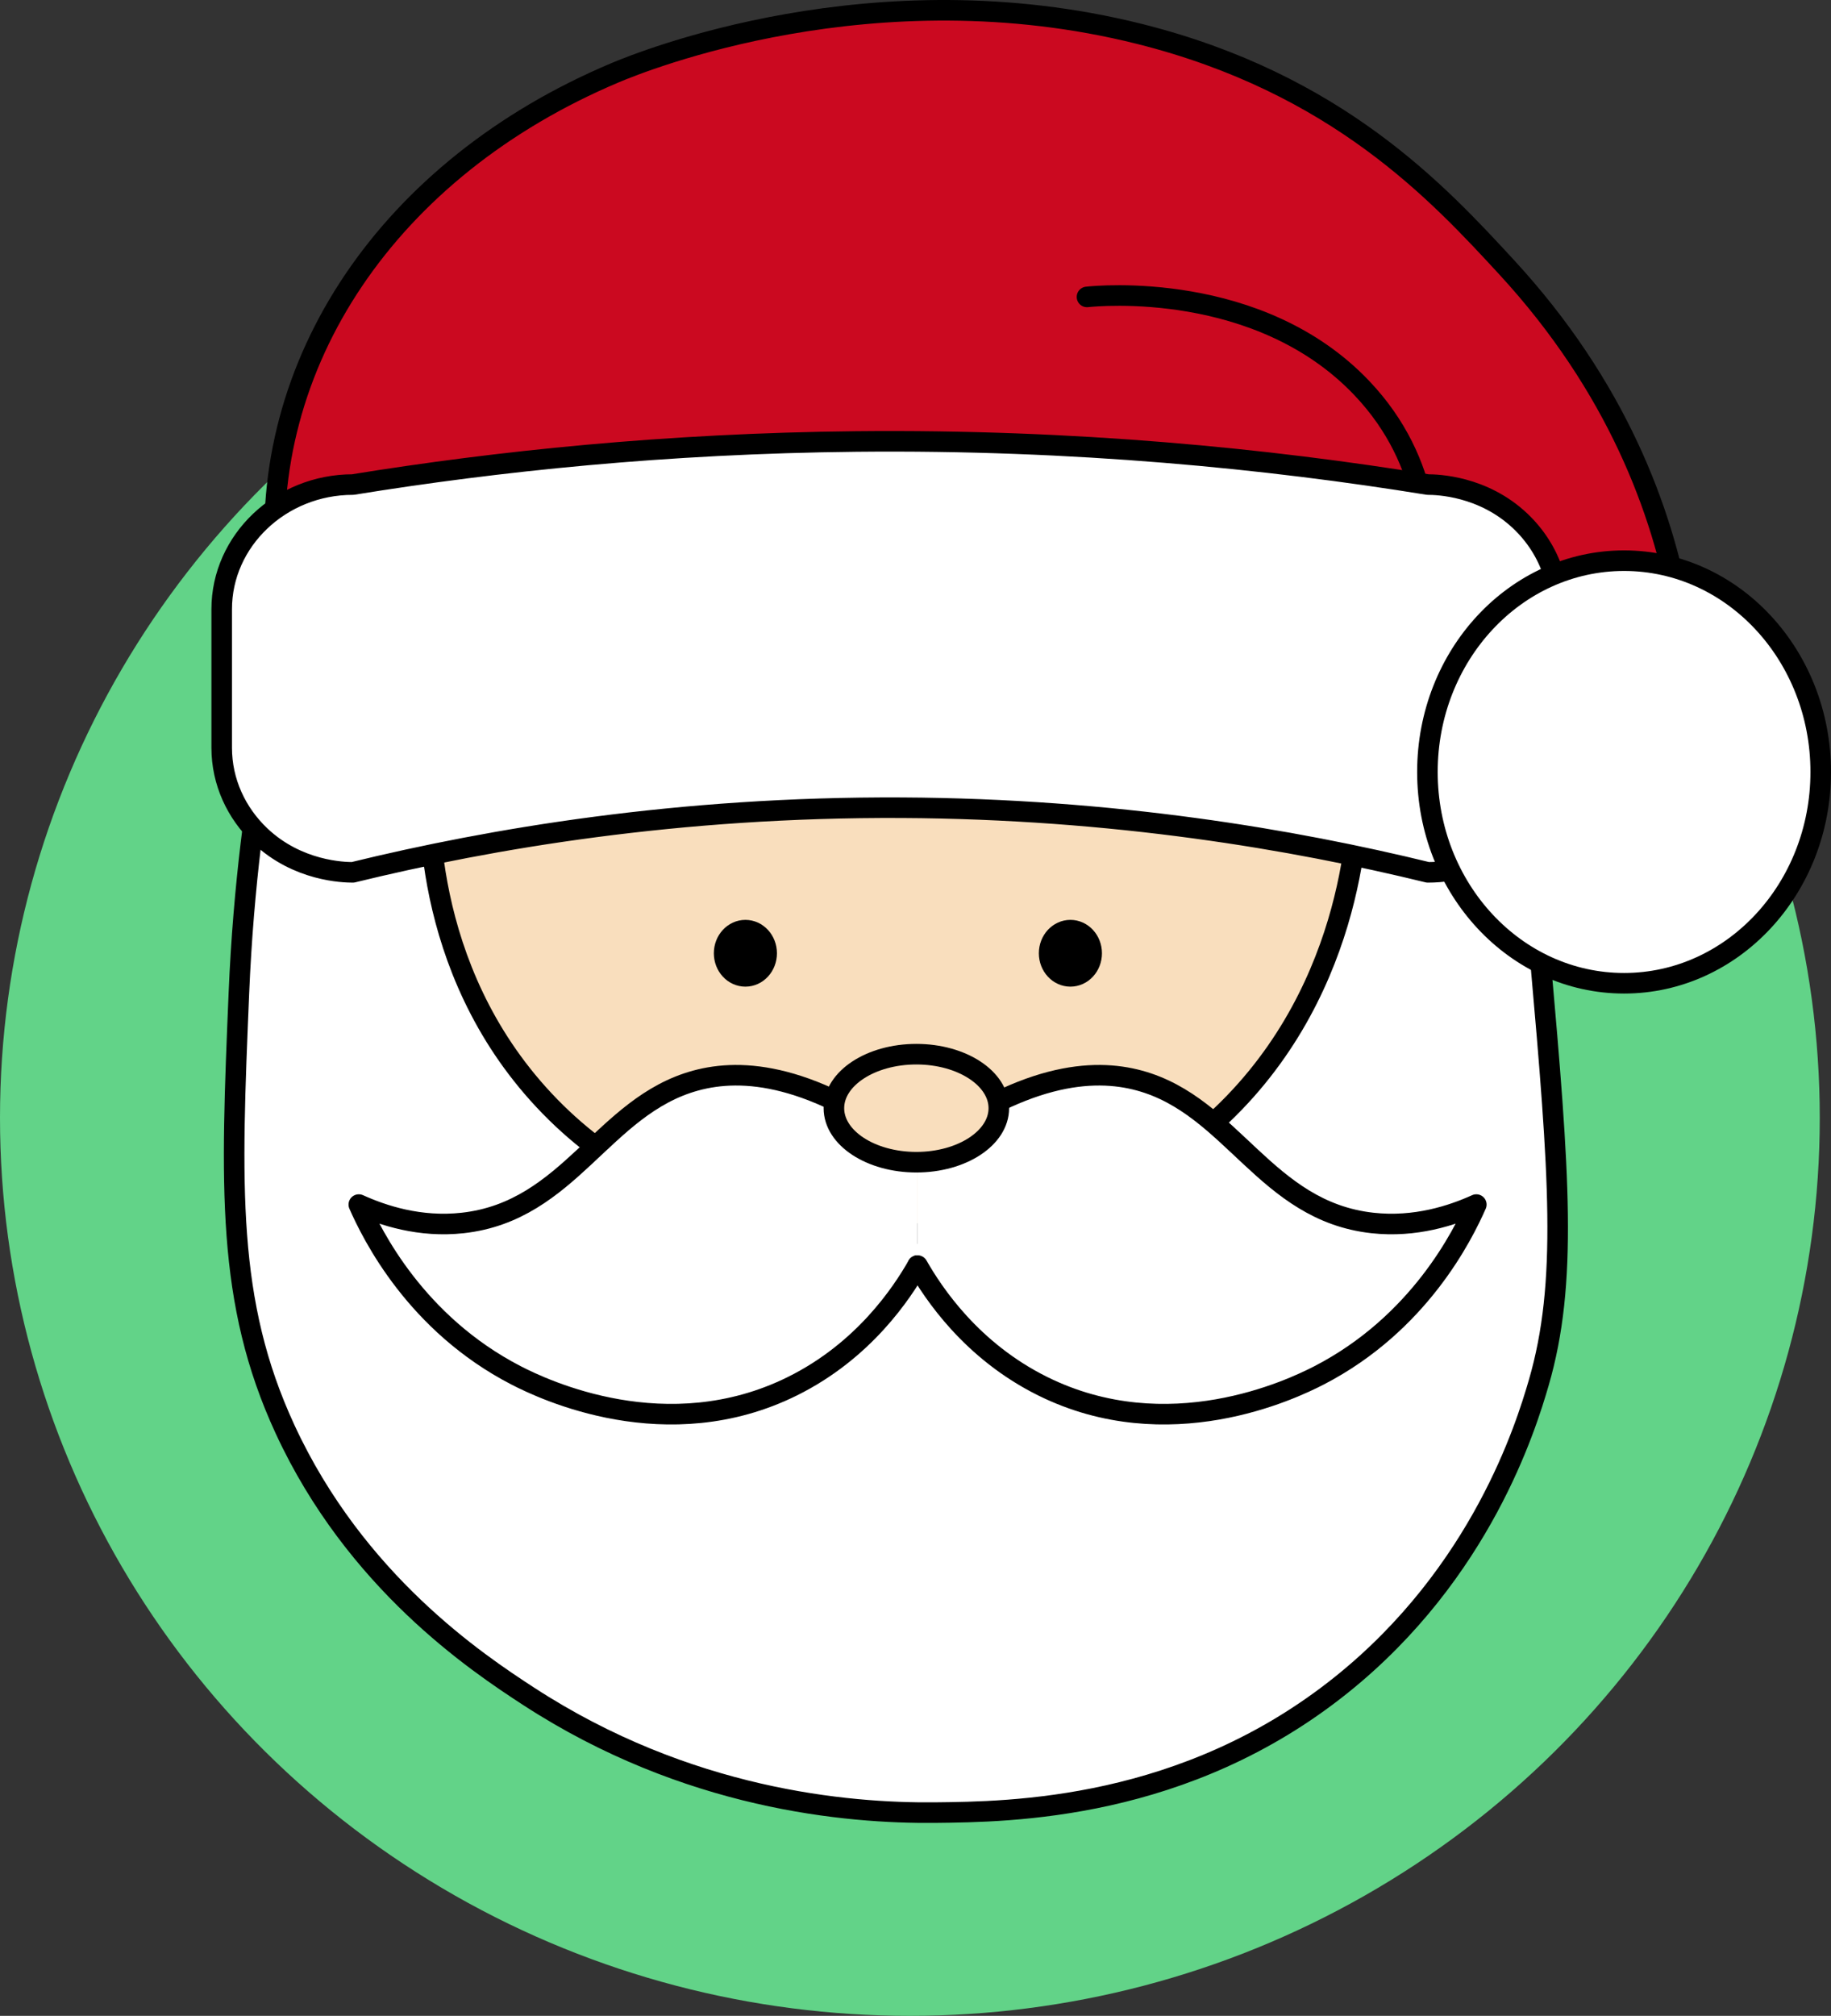 <?xml version="1.0" encoding="UTF-8"?>
<svg id="Layer_1" data-name="Layer 1" xmlns="http://www.w3.org/2000/svg" viewBox="0 0 3562.91 3920.35">
  <rect x="0" y="0" width="3562.91" height="3920.35" fill="#333333" stroke="none"/>
  <defs>
    <style>
      .cls-1 {
        fill: #fff;
      }

      .cls-1, .cls-2, .cls-3, .cls-4 {
        stroke: #000;
        stroke-linecap: round;
        stroke-linejoin: round;
        stroke-width: 40px;
      }

      .cls-2 {
        fill: #f9debd;
      }

      .cls-4 {
        fill: #cb0920;
      }

      .cls-5 {
        fill: #62d388;
      }
    </style>
  </defs>
  <ellipse class="cls-5" cx="1770.52" cy="2173.97" rx="1770.52" ry="1746.38"/>
  <g>
    <ellipse class="cls-2" cx="1757.51" cy="1790.51" rx="943.9" ry="809.06"/>
    <path class="cls-4" d="M2775.31,1129.29l494.11,58.03c-34.46-193.5-123.19-435.08-337.94-667.89-132.52-143.66-329.38-357.08-714.3-453.49-516.74-129.42-967.72,53.39-1020.43,75.58-441.18,185.76-696.12,566.54-658.97,974.73l2237.54,13.04c6.93-57.21,14.65-227.38-125.51-374.69-199.52-209.7-514.42-179.4-534.66-177.15"/>
    <path class="cls-1" d="M836.81,1492.24c-4.2,63.3-19.41,389.44,221.38,647.07,252.07,269.7,596.07,262.51,701.18,260.31,99.1-2.07,364.14-7.61,593.31-208.25,280.8-245.85,290.42-594.34,291.1-653.96,97.88-60.23,195.76-120.46,293.63-180.7,18.24,123.55,41.47,299.22,60.17,511.11,36.65,415.38,53.23,627.1-3.42,821.53-24.44,83.89-111.81,369.18-383.98,587.27-303.86,243.47-643.08,246.95-790.55,248.46-172.04,1.76-482.54-25.75-790.55-225.87-102.25-66.43-337.27-223.36-474.33-519.5-115-248.49-105.51-475.04-89.87-848.65,8.9-212.49,34.28-387.2,55.7-506.58,105.41,22.59,210.81,45.17,316.22,67.76Z"/>
    <path class="cls-1" d="M2935.09,1645.12c-43.3,32.17-97.7,51.39-156.6,51.39-260.76-63.69-609.95-123.62-1023.97-125.69-434.53-2.17-799.58,60.11-1068.07,125.69-17.16-.05-107.24-1.94-180.12-71.17-46.22-43.91-74.92-104.48-74.92-171.1v-269.59c0-133.25,114.76-242.27,255.03-242.27,279.72-45.3,609.57-80.05,979.86-83.79,426.17-4.3,801.74,33.53,1112.17,83.79,17.16.05,107.24,1.94,180.12,71.17,29.23,27.77,51.45,62.2,63.84,100.61"/>
    <ellipse class="cls-3" cx="2082.88" cy="1853.87" rx="41.4" ry="44.93"/>
    <ellipse class="cls-3" cx="1450.44" cy="1853.87" rx="41.4" ry="44.93"/>
    <g>
      <g>
        <path class="cls-1" d="M1785.47,2241.52c-204.37-155.89-341.93-164.62-431.9-140.03-180.71,49.39-244.85,253.8-453.11,276.87-83.77,9.28-155.53-14.69-202.26-35.78,26.08,59.23,111.17,231.47,305.74,332.03,53.91,27.86,294.06,142.14,538.1,21.16,139.01-68.91,213.05-181.33,243.43-234.55"/>
        <path class="cls-1" d="M1785.47,2241.52c204.37-155.89,341.93-164.62,431.9-140.03,180.71,49.39,244.85,253.8,453.11,276.87,83.77,9.28,155.53-14.69,202.26-35.78-26.08,59.23-111.17,231.47-305.74,332.03-53.91,27.86-294.06,142.14-538.1,21.16-139.01-68.91-213.05-181.33-243.43-234.55"/>
      </g>
      <ellipse class="cls-2" cx="1783.13" cy="2155.17" rx="160.46" ry="105.03"/>
    </g>
  </g>
  <ellipse class="cls-1" cx="3160.25" cy="1501.29" rx="382.66" ry="410.91"/>
</svg>